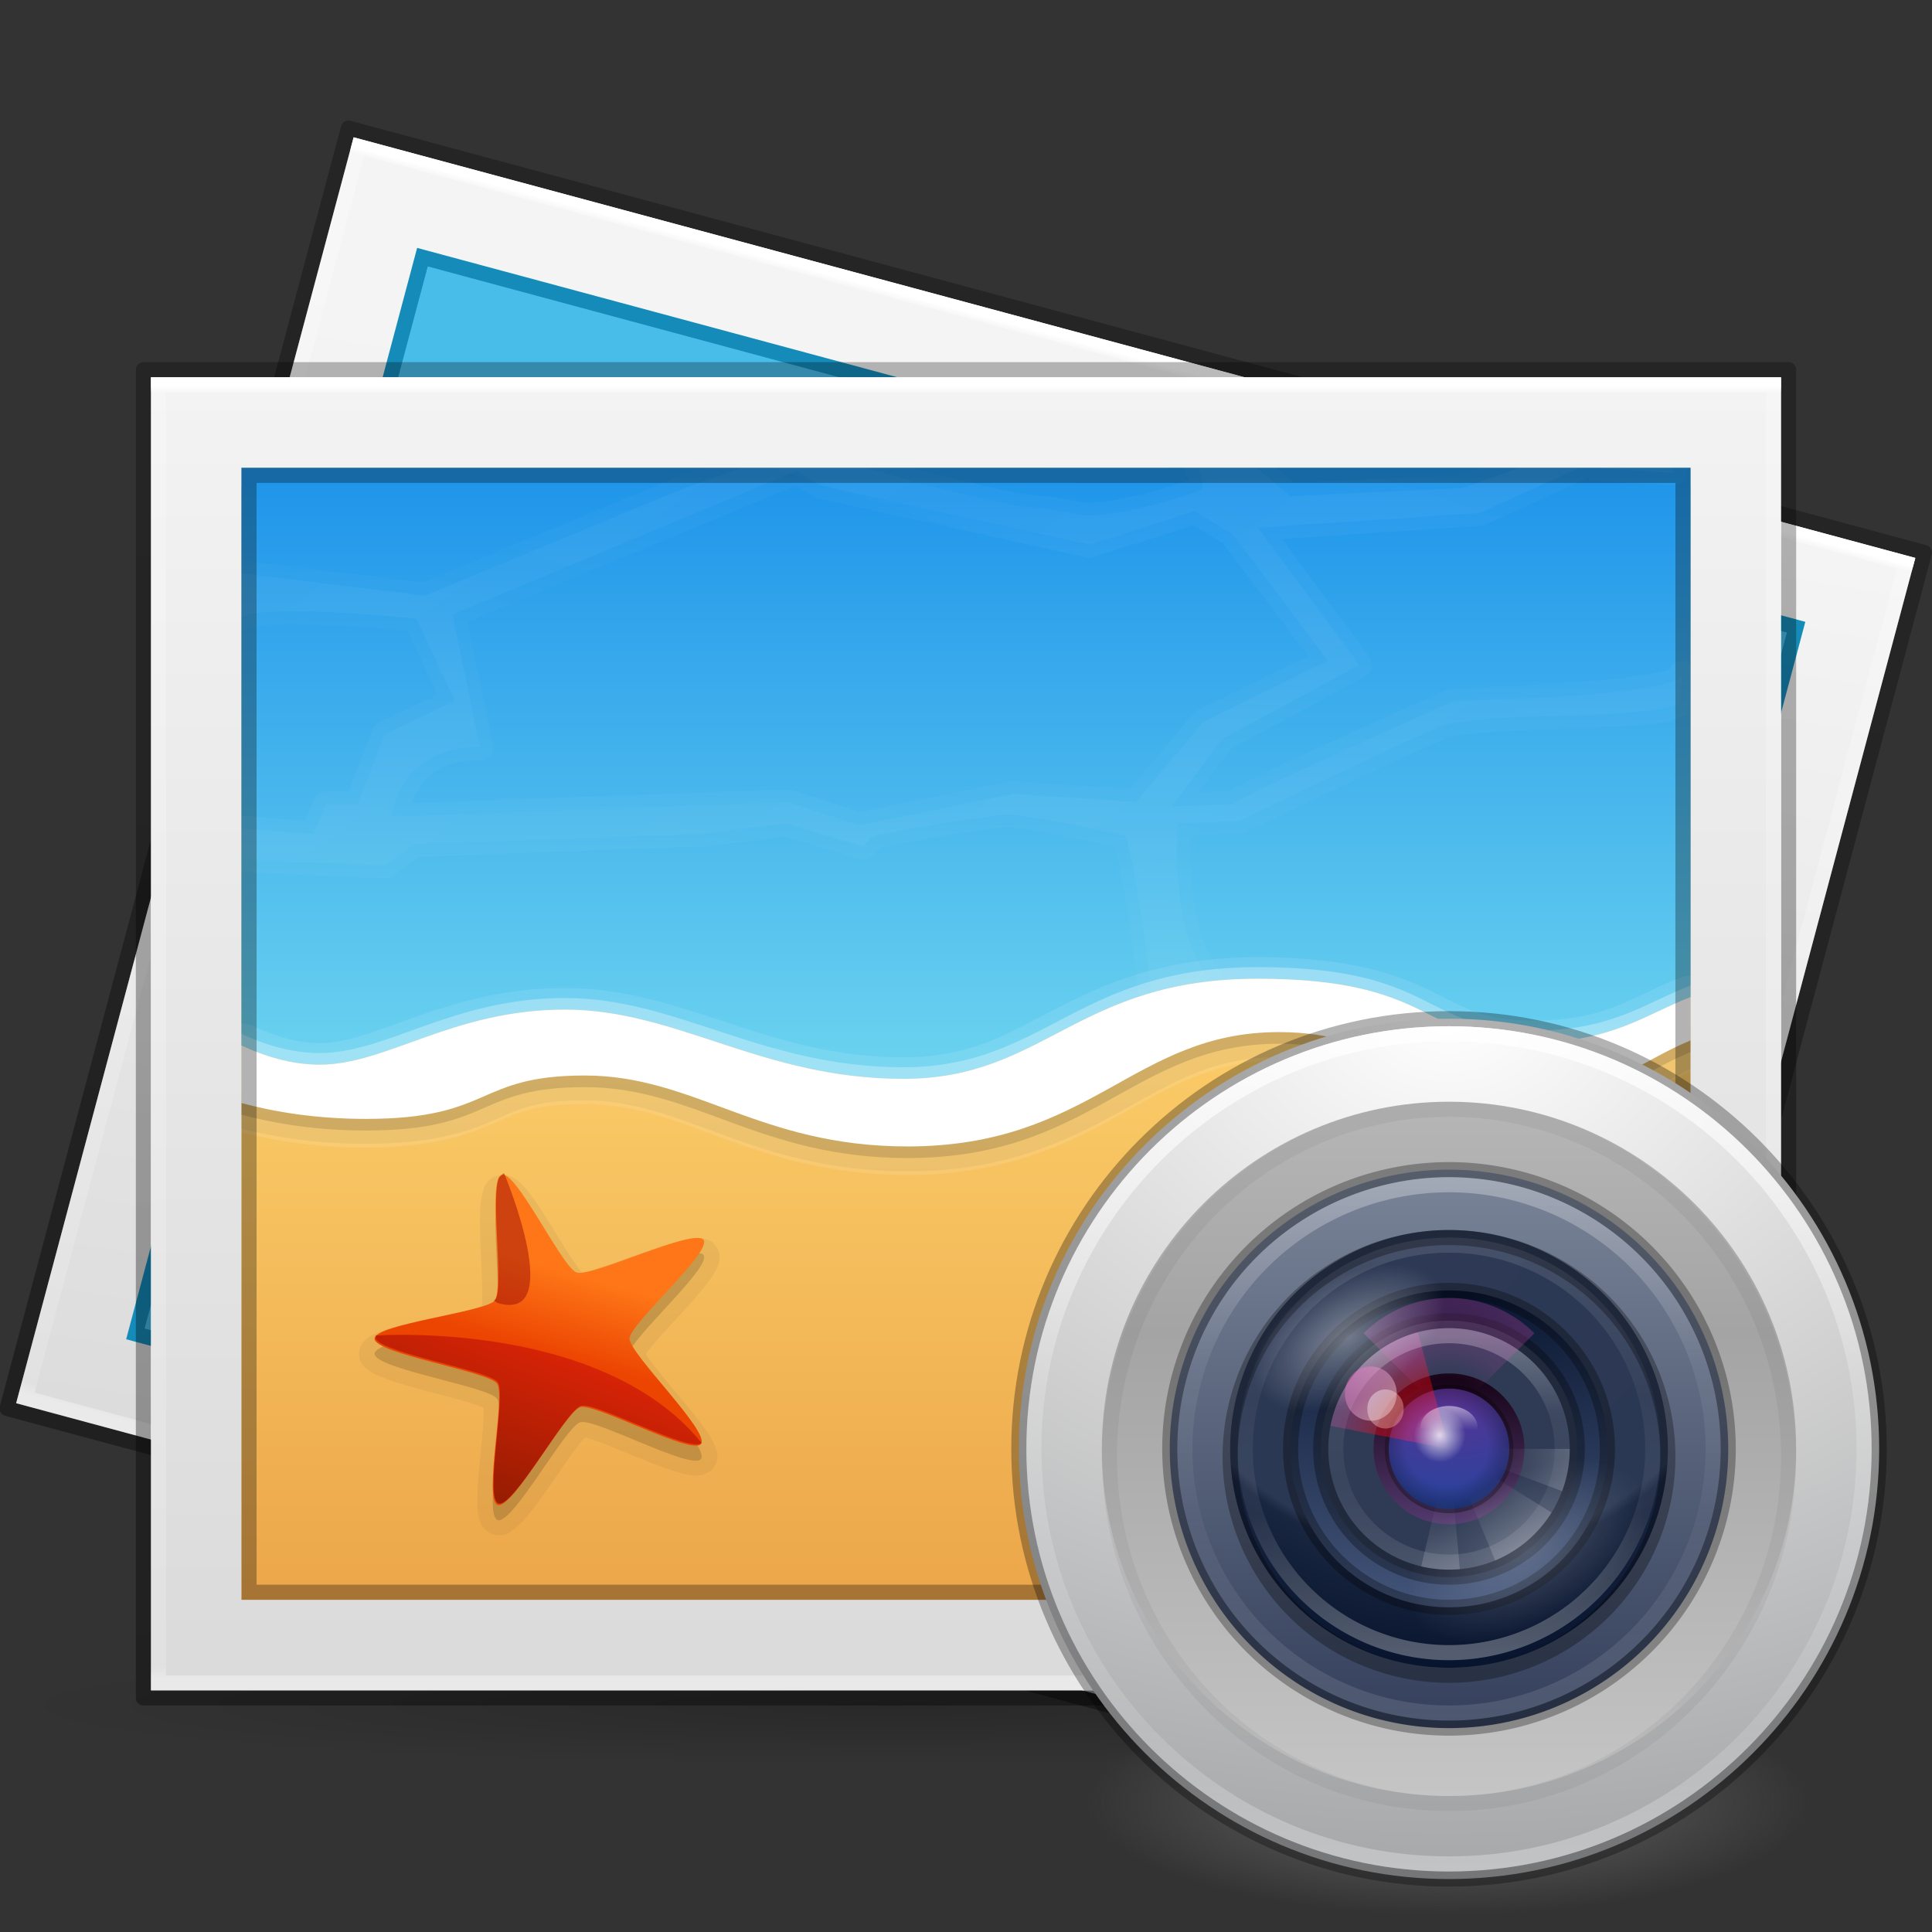 <?xml version="1.0" encoding="UTF-8" standalone="no"?>
<svg
   xmlns:dc="http://purl.org/dc/elements/1.1/"
   xmlns:cc="http://creativecommons.org/ns#"
   xmlns:rdf="http://www.w3.org/1999/02/22-rdf-syntax-ns#"
   xmlns:svg="http://www.w3.org/2000/svg"
   xmlns="http://www.w3.org/2000/svg"
   xmlns:xlink="http://www.w3.org/1999/xlink"
   id="svg3828"
   height="128"
   width="128"
   version="1.1">
  <rect width="100%" height="100%" fill="#333333" stroke="none"/>
  <defs
     id="defs3830">
    <linearGradient
       gradientTransform="matrix(0.38,0,0,0.398,77.914,13.548)"
       gradientUnits="userSpaceOnUse"
       xlink:href="#linearGradient6455-7"
       id="linearGradient4031"
       y2="37.81"
       x2="34.131"
       y1="41.608"
       x1="38.851" />
    <linearGradient
       id="linearGradient6455-7">
      <stop
         offset="0"
         style="stop-color:#fbac9b;stop-opacity:1"
         id="stop6457-5" />
      <stop
         offset="1"
         style="stop-color:#fcfafc;stop-opacity:1"
         id="stop6459-8" />
    </linearGradient>
    <linearGradient
       gradientTransform="matrix(0.544,0,0,0.569,70.972,5.736)"
       gradientUnits="userSpaceOnUse"
       xlink:href="#linearGradient6413-0"
       id="linearGradient4034"
       y2="37.81"
       x2="34.131"
       y1="41.608"
       x1="38.851" />
    <linearGradient
       id="linearGradient6413-0">
      <stop
         offset="0"
         style="stop-color:#feffff;stop-opacity:1"
         id="stop6415-1" />
      <stop
         offset="1"
         style="stop-color:#fe70ca;stop-opacity:1"
         id="stop6417-4" />
    </linearGradient>
    <radialGradient
       gradientTransform="matrix(0.544,0,0,0.569,75.534,8.497)"
       gradientUnits="userSpaceOnUse"
       xlink:href="#linearGradient6303-33-0"
       id="radialGradient4037"
       fy="39.709"
       fx="36.491"
       r="3.159"
       cy="39.709"
       cx="36.491" />
    <linearGradient
       id="linearGradient6303-33-0">
      <stop
         offset="0"
         style="stop-color:#ffffff;stop-opacity:1"
         id="stop6305-1-0" />
      <stop
         offset="1"
         style="stop-color:#ffffff;stop-opacity:0"
         id="stop6307-5-0" />
    </linearGradient>
    <radialGradient
       gradientTransform="matrix(1.907,-1.101,0.626,1.085,-5.064,21.707)"
       gradientUnits="userSpaceOnUse"
       xlink:href="#linearGradient6303-3-2"
       id="radialGradient4040"
       fy="39.709"
       fx="36.491"
       r="3.159"
       cy="39.709"
       cx="36.491" />
    <linearGradient
       id="linearGradient6303-3-2">
      <stop
         offset="0"
         style="stop-color:#ffffff;stop-opacity:1"
         id="stop6305-3-0" />
      <stop
         offset="1"
         style="stop-color:#ffffff;stop-opacity:0"
         id="stop6307-1-0" />
    </linearGradient>
    <radialGradient
       gradientTransform="matrix(2.369,-1.368,0.778,1.348,-16.223,35.162)"
       gradientUnits="userSpaceOnUse"
       xlink:href="#linearGradient6303-4"
       id="radialGradient4043"
       fy="39.709"
       fx="36.491"
       r="3.159"
       cy="39.709"
       cx="36.491" />
    <linearGradient
       id="linearGradient6303-4">
      <stop
         offset="0"
         style="stop-color:#ffffff;stop-opacity:1"
         id="stop6305-33" />
      <stop
         offset="1"
         style="stop-color:#ffffff;stop-opacity:0"
         id="stop6307-9" />
    </linearGradient>
    <radialGradient
       gradientTransform="matrix(-1.515,-1.515,1.515,-1.515,97.466,126.644)"
       gradientUnits="userSpaceOnUse"
       xlink:href="#linearGradient6088-6-1"
       id="radialGradient4046"
       fy="31.405"
       fx="32.373"
       r="3.857"
       cy="31.405"
       cx="32.373" />
    <linearGradient
       id="linearGradient6088-6-1">
      <stop
         offset="0"
         style="stop-color:#ff54d2;stop-opacity:0"
         id="stop6090-2-0" />
      <stop
         offset="0.324"
         style="stop-color:#ff54d2;stop-opacity:0"
         id="stop6257-4-6" />
      <stop
         offset="0.561"
         style="stop-color:#ff54d2;stop-opacity:0.252"
         id="stop6255-3-6" />
      <stop
         offset="1"
         style="stop-color:#ff54d2;stop-opacity:0.478"
         id="stop6092-9-6" />
    </linearGradient>
    <radialGradient
       gradientTransform="matrix(1.297,1.801,-1.739,1.252,108.617,-65.66)"
       gradientUnits="userSpaceOnUse"
       xlink:href="#linearGradient6191-8-3"
       id="radialGradient4049"
       fy="31.405"
       fx="32.373"
       r="3.857"
       cy="31.405"
       cx="32.373" />
    <linearGradient
       id="linearGradient6191-8-3">
      <stop
         offset="0"
         style="stop-color:#ffffff;stop-opacity:0"
         id="stop6193-75-7" />
      <stop
         offset="0.405"
         style="stop-color:#ffffff;stop-opacity:0"
         id="stop6197-3-4" />
      <stop
         offset="1"
         style="stop-color:#ffffff;stop-opacity:0.478"
         id="stop6195-7-2" />
    </linearGradient>
    <radialGradient
       gradientTransform="matrix(0,2.22,-2.143,-1.2524014e-8,163.304,-39.878)"
       gradientUnits="userSpaceOnUse"
       xlink:href="#linearGradient6191-7-9"
       id="radialGradient4052"
       fy="31.405"
       fx="32.373"
       r="3.857"
       cy="31.405"
       cx="32.373" />
    <linearGradient
       id="linearGradient6191-7-9">
      <stop
         offset="0"
         style="stop-color:#ffffff;stop-opacity:0"
         id="stop6193-7-3" />
      <stop
         offset="0.405"
         style="stop-color:#ffffff;stop-opacity:0"
         id="stop6197-2-2" />
      <stop
         offset="1"
         style="stop-color:#ffffff;stop-opacity:0.478"
         id="stop6195-2-1" />
    </linearGradient>
    <radialGradient
       gradientTransform="matrix(2.144,0.574,-0.555,2.07,43.999,-51.62)"
       gradientUnits="userSpaceOnUse"
       xlink:href="#linearGradient6191-9"
       id="radialGradient4055"
       fy="31.405"
       fx="32.373"
       r="3.857"
       cy="31.405"
       cx="32.373" />
    <linearGradient
       id="linearGradient6191-9">
      <stop
         offset="0"
         style="stop-color:#ffffff;stop-opacity:0"
         id="stop6193-8" />
      <stop
         offset="0.405"
         style="stop-color:#ffffff;stop-opacity:0"
         id="stop6197-8" />
      <stop
         offset="1"
         style="stop-color:#ffffff;stop-opacity:0.478"
         id="stop6195-9" />
    </linearGradient>
    <linearGradient
       gradientTransform="matrix(0.166,0,0,0.124,84.905,22.568)"
       gradientUnits="userSpaceOnUse"
       xlink:href="#linearGradient3990-3-1"
       id="linearGradient4058"
       y2="65.922"
       x2="68.313"
       y1="52.925"
       x1="68.313" />
    <linearGradient
       id="linearGradient3990-3-1">
      <stop
         offset="0"
         style="stop-color:#ffffff;stop-opacity:1"
         id="stop3992-0-0" />
      <stop
         offset="1"
         style="stop-color:#ffffff;stop-opacity:0"
         id="stop3994-2-1" />
    </linearGradient>
    <linearGradient
       gradientTransform="matrix(0.468,0,0,0.468,52.912,16.751)"
       gradientUnits="userSpaceOnUse"
       xlink:href="#linearGradient4316-4-6-6"
       id="linearGradient4061"
       y2="48.984"
       x2="92.696"
       y1="16.555"
       x1="92.696" />
    <linearGradient
       id="linearGradient4316-4-6-6">
      <stop
         offset="0"
         style="stop-color:#ffffff;stop-opacity:1"
         id="stop4318-4-4-6" />
      <stop
         offset="0.338"
         style="stop-color:#ffffff;stop-opacity:0.235"
         id="stop4320-2-2-6" />
      <stop
         offset="0.62"
         style="stop-color:#ffffff;stop-opacity:0.157"
         id="stop4322-4-5-5" />
      <stop
         offset="1"
         style="stop-color:#ffffff;stop-opacity:0.392"
         id="stop4324-4-1-5" />
    </linearGradient>
    <radialGradient
       gradientTransform="matrix(-2.143,0,0,-2.143,165.38,99.299)"
       gradientUnits="userSpaceOnUse"
       xlink:href="#linearGradient6088-74"
       id="radialGradient4064"
       fy="31.405"
       fx="32.373"
       r="3.857"
       cy="31.405"
       cx="32.373" />
    <linearGradient
       id="linearGradient6088-74">
      <stop
         offset="0"
         style="stop-color:#ff54d2;stop-opacity:0"
         id="stop6090-5" />
      <stop
         offset="0.324"
         style="stop-color:#f62b68;stop-opacity:1"
         id="stop6257-5" />
      <stop
         offset="0.561"
         style="stop-color:#ff0105;stop-opacity:1"
         id="stop6255-6" />
      <stop
         offset="1"
         style="stop-color:#ff54d2;stop-opacity:0.478"
         id="stop6092-0" />
    </linearGradient>
    <linearGradient
       gradientTransform="matrix(0.842,0,0,-0.842,18.441,59.425)"
       gradientUnits="userSpaceOnUse"
       xlink:href="#linearGradient4316-4-0"
       id="linearGradient4069"
       y2="48.984"
       x2="92.696"
       y1="16.555"
       x1="92.696" />
    <linearGradient
       id="linearGradient4316-4-0">
      <stop
         offset="0"
         style="stop-color:#ffffff;stop-opacity:1"
         id="stop4318-4-5" />
      <stop
         offset="0.338"
         style="stop-color:#ffffff;stop-opacity:0.235"
         id="stop4320-2-9" />
      <stop
         offset="0.62"
         style="stop-color:#ffffff;stop-opacity:0.157"
         id="stop4322-4-1" />
      <stop
         offset="1"
         style="stop-color:#ffffff;stop-opacity:0.392"
         id="stop4324-4-8" />
    </linearGradient>
    <radialGradient
       gradientTransform="matrix(0.575,-8.5809842e-8,8.0624837e-8,0.541,40.759,-19.796)"
       gradientUnits="userSpaceOnUse"
       xlink:href="#linearGradient4278-3"
       id="radialGradient4072"
       fy="95.388"
       fx="95.838"
       r="9.498"
       cy="95.388"
       cx="95.838" />
    <linearGradient
       id="linearGradient4278-3">
      <stop
         offset="0"
         style="stop-color:#000000;stop-opacity:0"
         id="stop4280-6" />
      <stop
         offset="0.5"
         style="stop-color:#000000;stop-opacity:0"
         id="stop4286-1" />
      <stop
         offset="1"
         style="stop-color:#000000;stop-opacity:1"
         id="stop4282-24" />
    </linearGradient>
    <radialGradient
       gradientTransform="matrix(0,0.528,-0.697,0,98.779,14.544)"
       gradientUnits="userSpaceOnUse"
       xlink:href="#linearGradient2867-449-88-871-390-598-476-591-434-148-57-177-691-4"
       id="radialGradient4075"
       r="20.397"
       cy="3.99"
       cx="23.896" />
    <linearGradient
       id="linearGradient2867-449-88-871-390-598-476-591-434-148-57-177-691-4">
      <stop
         offset="0"
         style="stop-color:#612f91;stop-opacity:1"
         id="stop7191-4" />
      <stop
         offset="1"
         style="stop-color:#1a4aa2;stop-opacity:1"
         id="stop7197-2" />
    </linearGradient>
    <linearGradient
       gradientTransform="matrix(0.221,0,0,0.221,90.693,26.685)"
       gradientUnits="userSpaceOnUse"
       xlink:href="#linearGradient3087-408-5"
       id="linearGradient4077-1"
       y2="45.369"
       x2="7.078"
       y1="3.082"
       x1="7.078" />
    <linearGradient
       gradientTransform="matrix(0.221,0,0,0.221,6.693,6.693)"
       gradientUnits="userSpaceOnUse"
       id="linearGradient3087-408-5"
       y2="45.369"
       x2="7.078"
       y1="3.082"
       x1="7.078">
      <stop
         offset="0"
         style="stop-color:#170418;stop-opacity:1"
         id="stop7201-5" />
      <stop
         offset="1"
         style="stop-color:#50386b;stop-opacity:1"
         id="stop7203-2" />
    </linearGradient>
    <radialGradient
       gradientTransform="matrix(0,2.012,-4.634,0,194.415,-43.138)"
       gradientUnits="userSpaceOnUse"
       xlink:href="#linearGradient6042-1"
       id="radialGradient4082"
       fy="21.239"
       fx="32"
       r="10.498"
       cy="21.239"
       cx="32" />
    <linearGradient
       id="linearGradient6042-1">
      <stop
         offset="0"
         style="stop-color:#07132d;stop-opacity:1"
         id="stop6044-9" />
      <stop
         offset="1"
         style="stop-color:#425479;stop-opacity:1"
         id="stop6046-9" />
    </linearGradient>
    <radialGradient
       gradientTransform="matrix(0,1.836,-1.836,0,126.2,-149.867)"
       gradientUnits="userSpaceOnUse"
       xlink:href="#linearGradient4507-6"
       id="radialGradient4085"
       fy="16.448"
       fx="91.35"
       r="15.639"
       cy="16.448"
       cx="91.35" />
    <linearGradient
       id="linearGradient4507-6">
      <stop
         offset="0"
         style="stop-color:#2d3955;stop-opacity:1"
         id="stop4509-3" />
      <stop
         offset="0.725"
         style="stop-color:#2b3853;stop-opacity:1"
         id="stop5959-4" />
      <stop
         offset="0.75"
         style="stop-color:#192640;stop-opacity:1"
         id="stop5961-1" />
      <stop
         offset="1"
         style="stop-color:#08142e;stop-opacity:1"
         id="stop4511-1" />
    </linearGradient>
    <linearGradient
       gradientTransform="matrix(1.092,0,0,1.092,-4.539,-3.57)"
       gradientUnits="userSpaceOnUse"
       xlink:href="#linearGradient4316-5"
       id="linearGradient4088"
       y2="48.984"
       x2="92.696"
       y1="16.555"
       x1="92.696" />
    <linearGradient
       id="linearGradient4316-5">
      <stop
         offset="0"
         style="stop-color:#ffffff;stop-opacity:1"
         id="stop4318-1" />
      <stop
         offset="0.338"
         style="stop-color:#ffffff;stop-opacity:0.235"
         id="stop4320-9" />
      <stop
         offset="0.62"
         style="stop-color:#ffffff;stop-opacity:0.157"
         id="stop4322-42" />
      <stop
         offset="1"
         style="stop-color:#ffffff;stop-opacity:0.392"
         id="stop4324-9" />
    </linearGradient>
    <linearGradient
       gradientTransform="matrix(1.154,0,0,1.154,-10.284,-5.602)"
       gradientUnits="userSpaceOnUse"
       xlink:href="#linearGradient4220-7"
       id="linearGradient4092"
       y2="48.631"
       x2="91.566"
       y1="16.543"
       x1="91.566" />
    <linearGradient
       id="linearGradient4220-7">
      <stop
         offset="0"
         style="stop-color:#7a8498;stop-opacity:1"
         id="stop4222-7" />
      <stop
         offset="1"
         style="stop-color:#34405c;stop-opacity:1"
         id="stop4224-0" />
    </linearGradient>
    <linearGradient
       gradientTransform="matrix(0.958,0,0,0.958,46.824,1.325)"
       gradientUnits="userSpaceOnUse"
       xlink:href="#linearGradient4164"
       id="linearGradient4096"
       y2="56.115"
       x2="51.2"
       y1="8.114"
       x1="51.2" />
    <linearGradient
       id="linearGradient4164">
      <stop
         offset="0"
         style="stop-color:#b6b6b6;stop-opacity:1"
         id="stop4166" />
      <stop
         offset="0.331"
         style="stop-color:#a4a4a4;stop-opacity:1"
         id="stop4216" />
      <stop
         offset="1"
         style="stop-color:#c5c5c5;stop-opacity:1"
         id="stop4168" />
    </linearGradient>
    <linearGradient
       gradientTransform="matrix(2.245,0,0,2.245,-66.052,-30.577)"
       gradientUnits="userSpaceOnUse"
       xlink:href="#linearGradient4806"
       id="linearGradient4099"
       y2="40.496"
       x2="71.204"
       y1="15.369"
       x1="71.204" />
    <linearGradient
       id="linearGradient4806">
      <stop
         offset="0"
         style="stop-color:#ffffff;stop-opacity:1"
         id="stop4808" />
      <stop
         offset="0.424"
         style="stop-color:#ffffff;stop-opacity:0.235"
         id="stop4810" />
      <stop
         offset="0.821"
         style="stop-color:#ffffff;stop-opacity:0.157"
         id="stop4812" />
      <stop
         offset="1"
         style="stop-color:#ffffff;stop-opacity:0.392"
         id="stop4814" />
    </linearGradient>
    <radialGradient
       gradientTransform="matrix(0,4.016,-5.301,0,117.15,-93.061)"
       gradientUnits="userSpaceOnUse"
       xlink:href="#radialGradient3093-0-3-6"
       id="radialGradient4103"
       fy="3.99"
       fx="23.896"
       r="20.397"
       cy="3.99"
       cx="23.896" />
    <radialGradient
       gradientTransform="matrix(0,1.232,-1.626,0,18.487,-28.722)"
       gradientUnits="userSpaceOnUse"
       id="radialGradient3093-0-3-6"
       r="20.397"
       cy="3.99"
       cx="23.896">
      <stop
         offset="0"
         style="stop-color:#ffffff;stop-opacity:1"
         id="stop3244-9-33-7-0" />
      <stop
         offset="0.262"
         style="stop-color:#dddddd;stop-opacity:1"
         id="stop3246-3-5-0-8" />
      <stop
         offset="0.661"
         style="stop-color:#abacae;stop-opacity:1"
         id="stop3248-1-7-8-8" />
      <stop
         offset="1"
         style="stop-color:#89898b;stop-opacity:1"
         id="stop3250-9-3-0-5" />
    </radialGradient>
    <radialGradient
       gradientTransform="matrix(0.382,0,0,0.119,58.087,33.246)"
       gradientUnits="userSpaceOnUse"
       xlink:href="#linearGradient3820-7-2"
       id="radialGradient4106"
       fy="186.171"
       fx="99.157"
       r="62.769"
       cy="186.171"
       cx="99.157" />
    <linearGradient
       id="linearGradient3820-7-2">
      <stop
         offset="0"
         style="stop-color:#3d3d3d;stop-opacity:1"
         id="stop3822-2-6" />
      <stop
         offset="0.5"
         style="stop-color:#686868;stop-opacity:0.498"
         id="stop3864-8-7" />
      <stop
         offset="1"
         style="stop-color:#686868;stop-opacity:0"
         id="stop3824-1-2" />
    </linearGradient>
    <linearGradient
       spreadMethod="reflect"
       gradientTransform="translate(-2,-137.008)"
       gradientUnits="userSpaceOnUse"
       xlink:href="#linearGradient6272-5"
       id="linearGradient6393"
       y2="121.532"
       x2="67.635"
       y1="138.732"
       x1="61.998" />
    <linearGradient
       id="linearGradient6272-5">
      <stop
         offset="0"
         style="stop-color:#ffffff;stop-opacity:1"
         id="stop6274-4" />
      <stop
         offset="1"
         style="stop-color:#ffffff;stop-opacity:0.543"
         id="stop6276-8" />
    </linearGradient>
    <linearGradient
       spreadMethod="reflect"
       gradientTransform="translate(-2,-137.008)"
       gradientUnits="userSpaceOnUse"
       xlink:href="#linearGradient6272"
       id="linearGradient6278"
       y2="118.532"
       x2="50.635"
       y1="133.732"
       x1="61.998" />
    <linearGradient
       id="linearGradient6272">
      <stop
         offset="0"
         style="stop-color:#ffffff;stop-opacity:1"
         id="stop6274" />
      <stop
         offset="1"
         style="stop-color:#ffffff;stop-opacity:0.543"
         id="stop6276" />
    </linearGradient>
    <linearGradient
       gradientTransform="matrix(0.405,0,0,0.41,107.856,-11.213)"
       gradientUnits="userSpaceOnUse"
       xlink:href="#linearGradient4574-1-9"
       id="linearGradient5194-7"
       y2="88.801"
       x2="-175.253"
       y1="113.979"
       x1="-184.924" />
    <linearGradient
       id="linearGradient4574-1-9">
      <stop
         offset="0"
         style="stop-color:#7a0f01;stop-opacity:1"
         id="stop4576-8-3" />
      <stop
         offset="1"
         style="stop-color:#d31807;stop-opacity:1"
         id="stop4578-4-4" />
    </linearGradient>
    <linearGradient
       gradientUnits="userSpaceOnUse"
       xlink:href="#linearGradient4470-8-1"
       id="linearGradient5192-6"
       y2="75.191"
       x2="-208.497"
       y1="88.75"
       x1="-211.289" />
    <linearGradient
       id="linearGradient4470-8-1">
      <stop
         offset="0"
         style="stop-color:#ec4502;stop-opacity:1"
         id="stop4472-33-4" />
      <stop
         offset="1"
         style="stop-color:#fe7617;stop-opacity:1"
         id="stop4474-2-1" />
    </linearGradient>
    <linearGradient
       gradientTransform="matrix(0.632,0,0,0.64,146.174,-18.968)"
       gradientUnits="userSpaceOnUse"
       xlink:href="#linearGradient3871-6-7"
       id="linearGradient5346"
       y2="38.561"
       x2="-107.456"
       y1="-37.385"
       x1="-107.456" />
    <linearGradient
       id="linearGradient3871-6-7">
      <stop
         offset="0"
         style="stop-color:#0b85e9;stop-opacity:1"
         id="stop3873-3-2" />
      <stop
         offset="1"
         style="stop-color:#69d1ef;stop-opacity:1"
         id="stop3875-4-0" />
    </linearGradient>
    <linearGradient
       gradientTransform="matrix(0.632,0,0,0.64,146.174,-18.968)"
       gradientUnits="userSpaceOnUse"
       xlink:href="#linearGradient3825-5-8-1"
       id="linearGradient5351"
       y2="39.992"
       x2="-96.557"
       y1="110.925"
       x1="-96.557" />
    <linearGradient
       id="linearGradient3825-5-8-1">
      <stop
         offset="0"
         style="stop-color:#e89c42;stop-opacity:1"
         id="stop3827-2-3-5" />
      <stop
         offset="1"
         style="stop-color:#faca67;stop-opacity:1"
         id="stop3829-5-0-5" />
    </linearGradient>
    <linearGradient
       gradientTransform="matrix(2.892,0,0,2.324,-5.405,-51.284)"
       gradientUnits="userSpaceOnUse"
       xlink:href="#linearGradient3977-7-8"
       id="linearGradient5157"
       y2="42.376"
       x2="41.195"
       y1="5.54"
       x1="41.195" />
    <linearGradient
       id="linearGradient3977-7-8">
      <stop
         offset="0"
         style="stop-color:#ffffff;stop-opacity:1"
         id="stop3979-6-0" />
      <stop
         offset="0.005"
         style="stop-color:#ffffff;stop-opacity:0.235"
         id="stop3981-3-70" />
      <stop
         offset="0.991"
         style="stop-color:#ffffff;stop-opacity:0.157"
         id="stop3983-8-2" />
      <stop
         offset="1"
         style="stop-color:#ffffff;stop-opacity:0.392"
         id="stop3985-2-7" />
    </linearGradient>
    <linearGradient
       gradientTransform="matrix(3.086,0,0,1.89,-10.057,-43.777)"
       gradientUnits="userSpaceOnUse"
       xlink:href="#linearGradient3600-9-4"
       id="linearGradient5165"
       y2="47.013"
       x2="25.132"
       y1="0.985"
       x1="25.132" />
    <linearGradient
       id="linearGradient3600-9-4">
      <stop
         offset="0"
         style="stop-color:#f4f4f4;stop-opacity:1"
         id="stop3602-0-5" />
      <stop
         offset="1"
         style="stop-color:#dbdbdb;stop-opacity:1"
         id="stop3604-9-98" />
    </linearGradient>
    <linearGradient
       gradientTransform="matrix(2.65,0.001,5.4314426e-4,1.912,322.11,-51.926)"
       gradientUnits="userSpaceOnUse"
       xlink:href="#linearGradient4623-7-1"
       id="linearGradient5168"
       y2="52.888"
       x2="-76.844"
       y1="6.681"
       x1="-76.835" />
    <linearGradient
       id="linearGradient4623-7-1">
      <stop
         offset="0"
         style="stop-color:#000000;stop-opacity:0.271"
         id="stop4625-3-5" />
      <stop
         offset="1"
         style="stop-color:#000000;stop-opacity:0.368"
         id="stop4627-1-0" />
    </linearGradient>
    <radialGradient
       gradientTransform="matrix(2.466,0,0,0.167,10.837,42.234)"
       gradientUnits="userSpaceOnUse"
       xlink:href="#linearGradient5071-7-3-5"
       id="radialGradient3846"
       fy="40.43"
       fx="19.534"
       r="23.93"
       cy="40.43"
       cx="19.534" />
    <linearGradient
       id="linearGradient5071-7-3-5">
      <stop
         offset="0"
         style="stop-color:#000000;stop-opacity:1"
         id="stop5073-2-9-7" />
      <stop
         offset="1"
         style="stop-color:#000000;stop-opacity:0"
         id="stop5075-2-1-0" />
    </linearGradient>
    <linearGradient
       gradientTransform="matrix(2.65,0.001,5.4314426e-4,1.912,322.11,13.082)"
       gradientUnits="userSpaceOnUse"
       xlink:href="#linearGradient4623-7-0-6"
       id="linearGradient4712-5-6-5"
       y2="52.888"
       x2="-76.844"
       y1="6.681"
       x1="-76.835" />
    <linearGradient
       id="linearGradient4623-7-0-6">
      <stop
         offset="0"
         style="stop-color:#000000;stop-opacity:0.271"
         id="stop4625-3-0-9" />
      <stop
         offset="1"
         style="stop-color:#000000;stop-opacity:0.368"
         id="stop4627-1-1-4" />
    </linearGradient>
    <linearGradient
       gradientTransform="matrix(3.086,0,0,1.89,-10.057,21.231)"
       gradientUnits="userSpaceOnUse"
       xlink:href="#linearGradient3600-9-5-0"
       id="linearGradient4884-0-0"
       y2="47.013"
       x2="25.132"
       y1="6.868"
       x1="18.542" />
    <linearGradient
       id="linearGradient3600-9-5-0">
      <stop
         offset="0"
         style="stop-color:#f4f4f4;stop-opacity:1"
         id="stop3602-0-4-8" />
      <stop
         offset="1"
         style="stop-color:#dbdbdb;stop-opacity:1"
         id="stop3604-9-9-2" />
    </linearGradient>
    <linearGradient
       id="linearGradient3977-7-0-9">
      <stop
         offset="0"
         style="stop-color:#ffffff;stop-opacity:1"
         id="stop3979-6-4-1" />
      <stop
         offset="0.005"
         style="stop-color:#ffffff;stop-opacity:0.235"
         id="stop3981-3-7-3" />
      <stop
         offset="0.991"
         style="stop-color:#ffffff;stop-opacity:0.157"
         id="stop3983-8-8-6" />
      <stop
         offset="1"
         style="stop-color:#ffffff;stop-opacity:0.392"
         id="stop3985-2-0-9" />
    </linearGradient>
    <linearGradient
       gradientTransform="matrix(2.892,0,0,2.324,-5.405,13.725)"
       gradientUnits="userSpaceOnUse"
       xlink:href="#linearGradient3977-7-0-9"
       id="linearGradient3826"
       y2="42.376"
       x2="41.195"
       y1="5.54"
       x1="41.195" />
  </defs>
  <g
     id="layer1"
     transform="translate(0,64)">
    <g
       id="g4386-3"
       transform="matrix(0.958,0.258,-0.257,0.964,20.533,-82.549)">
      <path
         style="color:#000000;fill:none;stroke:url(#linearGradient4712-5-6-5);stroke-width:1.005;stroke-linecap:butt;stroke-linejoin:round;stroke-miterlimit:4;stroke-opacity:1;stroke-dasharray:none;stroke-dashoffset:0;marker:none;visibility:visible;display:inline;overflow:visible;enable-background:accumulate"
         id="rect6741-1-2-0-8"
         d="m 118.5,113.5 -109,0 0,-88 109,0 z" />
      <path
         style="fill:url(#linearGradient4884-0-0);fill-opacity:1;stroke:none;display:inline"
         id="path4160-9-9"
         d="m 10,26 c 24.748,0 108,0.005 108,0.005 l 1.2e-4,86.995 c 0,0 -72,0 -108,0 0,-29 0,-58 0,-87 z" />
      <path
         style="color:#000000;fill:#49bdea;fill-opacity:1;fill-rule:nonzero;stroke:#158bb9;stroke-width:1.005;stroke-linecap:butt;stroke-linejoin:miter;stroke-miterlimit:4;stroke-opacity:1;stroke-dasharray:none;stroke-dashoffset:0;marker:none;visibility:visible;display:inline;overflow:visible;enable-background:accumulate"
         id="path4160-62-3"
         d="m 16.5,32.5 c 21.769,0 95,0.005 95,0.005 L 111.5,106.5 c 0,0 -63.333,0 -95,0 0,-24.667 0,-49.333 0,-74 z" />
      <path
         style="fill:none;stroke:url(#linearGradient3826);stroke-width:1.005;stroke-linecap:round;stroke-linejoin:miter;stroke-miterlimit:4;stroke-opacity:1;stroke-dasharray:none;stroke-dashoffset:0"
         id="rect6741-1-2-03"
         d="m 117.5,112.508 -107,0 0,-86 107,0 z" />
    </g>
    <path
       style="opacity:0.2;color:#000000;fill:url(#radialGradient3846);fill-opacity:1;fill-rule:nonzero;stroke:none;stroke-width:1;marker:none;visibility:visible;display:inline;overflow:visible;enable-background:accumulate"
       id="path5050-4"
       d="m 118,48.992 a 59,4 0 0 1 -118,0 59,4 0 1 1 118,0 z" />
    <path
       style="color:#000000;fill:none;stroke:url(#linearGradient5168);stroke-width:1;stroke-linecap:butt;stroke-linejoin:round;stroke-miterlimit:4;stroke-opacity:1;stroke-dasharray:none;stroke-dashoffset:0;marker:none;visibility:visible;display:inline;overflow:visible;enable-background:accumulate"
       id="rect6741-1-2-0-1"
       d="m 118.5,48.492 -109,0 0,-88 109,0 z" />
    <path
       style="fill:url(#linearGradient5165);fill-opacity:1;stroke:none;display:inline"
       id="path4160-9-6"
       d="m 10,-39.008 c 24.748,0 108,0.005 108,0.005 l 1.2e-4,86.995 c 0,0 -72,0 -108,0 0,-29 0,-58 0,-87 z" />
    <path
       style="fill:none;stroke:url(#linearGradient5157);stroke-width:1;stroke-linecap:round;stroke-linejoin:miter;stroke-miterlimit:4;stroke-opacity:1;stroke-dasharray:none;stroke-dashoffset:0"
       id="rect6741-1-2-83"
       d="m 117.5,47.5 -107,0 0,-86 107,0 z" />
    <path
       style="color:#000000;fill:url(#linearGradient5351);fill-opacity:1;fill-rule:nonzero;stroke:none;stroke-width:10;marker:none;visibility:visible;display:inline;overflow:visible;enable-background:accumulate"
       id="rect3055-2-9-2"
       d="m 16,-33.008 0,75 96,0 0,-75 z" />
    <path
       style="opacity:0.05;color:#000000;fill:#000000;fill-opacity:1;fill-rule:nonzero;stroke:none;stroke-width:10;marker:none;visibility:visible;display:inline;overflow:visible;enable-background:accumulate"
       id="path4084-9-2"
       d="m 16,-32.741 0,43.526 c 2.218,0.559 4.979,0.995 8.236,0.995 4.431,0 6.755,-0.813 8.455,-1.548 1.7,-0.734 2.663,-1.327 6.055,-1.327 3.237,0 5.864,1.078 9.109,2.267 3.245,1.188 7.064,2.432 12.273,2.432 6.47,0 10.66,-2.063 14.127,-3.98 3.467,-1.917 6.141,-3.593 10.473,-3.593 3.421,0 4.955,0.833 7.091,1.88 2.136,1.046 4.825,2.267 9.273,2.267 5.595,0 8.15,-2.067 10.909,-3.372 l 0,-39.545 z" />
    <path
       style="opacity:0.15;color:#000000;fill:#000000;fill-opacity:1;fill-rule:nonzero;stroke:none;stroke-width:10;marker:none;visibility:visible;display:inline;overflow:visible;enable-background:accumulate"
       id="rect3055-2-6-9-0-5"
       d="m 16,-31.741 0,41.591 c 2.144,0.578 4.925,1.05 8.236,1.05 8.443,0 7.239,-2.875 14.509,-2.875 7.271,0 11.553,4.699 21.382,4.699 12.174,0 14.968,-7.574 24.6,-7.574 7.521,0 8.086,4.146 16.364,4.146 5.592,0 7.449,-2.178 10.909,-3.593 l 0,-37.445 z" />
    <path
       style="fill:url(#linearGradient5346);fill-opacity:1;stroke:none"
       id="path3867-3-5-1"
       d="m 16,-33.008 0,38.274 c 1.425,0.666 3.231,1.272 5.182,1.272 4.456,0 8.814,-3.649 16.255,-3.649 7.441,0 13.037,4.588 22.418,4.588 9.381,0 11.493,-6.634 23.455,-6.634 11.962,0 10.837,4.201 18.327,4.201 5.159,0 7.363,-1.826 10.364,-2.985 l 0,-35.068 z" />
    <path
       style="opacity:0.1;color:#000000;fill:#ffffff;fill-opacity:1;fill-rule:nonzero;stroke:none;stroke-width:10;marker:none;visibility:visible;display:inline;overflow:visible;enable-background:accumulate"
       id="path4213-1-3"
       d="m 83.309,-0.584 c -6.284,0 -10.237,1.803 -13.473,3.483 -3.236,1.679 -5.677,3.151 -9.982,3.151 -4.423,0 -7.92,-1.071 -11.4,-2.211 -3.48,-1.14 -6.961,-2.377 -11.018,-2.377 -3.988,0 -7.195,0.951 -9.818,1.88 -2.624,0.929 -4.656,1.769 -6.436,1.769 -1.612,0 -3.184,-0.559 -4.473,-1.161 a 1.661,1.684 0 0 0 -0.709,-0.166 l 0,7.242 c 2.209,0.56 4.979,0.995 8.236,0.995 4.408,0 6.65,-0.815 8.345,-1.548 1.695,-0.733 2.744,-1.327 6.164,-1.327 3.282,0 5.922,1.08 9.164,2.267 3.241,1.187 7.043,2.432 12.218,2.432 6.427,0 10.611,-2.066 14.073,-3.98 3.462,-1.914 6.141,-3.593 10.527,-3.593 3.459,0 5.066,0.89 7.2,1.935 2.133,1.045 4.751,2.211 9.164,2.211 5.619,0 8.082,-2.113 10.909,-3.428 l 0,-6.357 a 1.661,1.684 0 0 0 -0.6,0.111 c -3.291,1.271 -4.991,2.875 -9.764,2.875 -3.439,0 -4.512,-0.835 -6.764,-1.935 -2.252,-1.1 -5.391,-2.267 -11.564,-2.267 z" />
    <path
       style="opacity:0.3;color:#000000;fill:#ffffff;fill-opacity:1;fill-rule:nonzero;stroke:none;stroke-width:10;marker:none;visibility:visible;display:inline;overflow:visible;enable-background:accumulate"
       id="rect3055-2-6-94-0-3"
       d="m 83.309,0.075 c -11.962,0 -14.073,6.634 -23.455,6.634 -9.381,0 -14.978,-4.588 -22.418,-4.588 -7.441,0 -11.798,3.649 -16.255,3.649 -1.951,0 -3.756,-0.605 -5.182,-1.272 l 0,3.814 c 2.144,0.578 4.925,1.05 8.236,1.05 8.443,0 7.239,-2.875 14.509,-2.875 7.271,0 11.553,4.699 21.382,4.699 12.174,0 14.968,-7.574 24.6,-7.574 7.521,0 8.086,4.146 16.364,4.146 5.592,0 7.449,-2.178 10.909,-3.593 l 0,-2.875 c -3.001,1.159 -5.204,2.985 -10.364,2.985 -7.49,0 -6.365,-4.201 -18.327,-4.201 z" />
    <path
       style="color:#000000;fill:#ffffff;fill-opacity:1;fill-rule:nonzero;stroke:none;stroke-width:10;marker:none;visibility:visible;display:inline;overflow:visible;enable-background:accumulate"
       id="rect3055-2-6-8-2"
       d="m 83.309,0.843 c -11.962,0 -14.073,6.634 -23.455,6.634 -9.381,0 -14.978,-4.588 -22.418,-4.588 -7.441,0 -11.798,3.649 -16.255,3.649 -1.951,0 -3.756,-0.605 -5.182,-1.272 l 0,3.814 c 2.144,0.578 4.925,1.05 8.236,1.05 8.443,0 7.239,-2.875 14.509,-2.875 7.271,0 11.553,4.699 21.382,4.699 12.174,0 14.968,-7.574 24.6,-7.574 7.521,0 8.086,4.146 16.364,4.146 5.592,0 7.449,-2.178 10.909,-3.593 l 0,-2.875 c -3.001,1.159 -5.204,2.985 -10.364,2.985 -7.49,0 -6.365,-4.201 -18.327,-4.201 z" />
    <path
       style="opacity:0.05;color:#000000;fill:#000000;fill-opacity:1;stroke:none;stroke-width:10;marker:none;visibility:visible;display:inline;overflow:visible;enable-background:accumulate"
       id="path6173"
       transform="matrix(0.41,0.032,-0.034,0.393,125.954,-1.48)"
       d="m -220.969,57 c -0.394,5.84e-4 -0.833,0.062 -1.25,0.25 -1.64,0.737 -1.838,2.068 -2,2.969 -0.162,0.901 -0.186,1.791 -0.156,2.812 0.06,2.044 0.348,4.51 0.656,6.969 0.309,2.458 0.645,4.909 0.812,6.812 0.084,0.952 0.137,1.776 0.125,2.312 -0.001,0.049 -0.026,0.049 -0.031,0.094 -0.019,0.01 -0.011,0.021 -0.031,0.031 -0.459,0.225 -1.189,0.533 -2.062,0.844 -1.748,0.621 -4.075,1.312 -6.375,2.031 -2.3,0.719 -4.584,1.446 -6.406,2.219 -0.911,0.387 -1.701,0.785 -2.438,1.312 -0.368,0.264 -0.74,0.544 -1.094,1.031 -0.354,0.487 -0.693,1.308 -0.594,2.219 0.195,1.79 1.38,2.381 2.188,2.812 0.808,0.431 1.674,0.714 2.656,1 1.965,0.571 4.376,1.069 6.812,1.531 2.437,0.463 4.886,0.887 6.75,1.312 0.932,0.213 1.712,0.448 2.219,0.625 0.063,0.022 0.071,0.037 0.125,0.062 0.002,0.014 -0.002,0.017 0,0.031 0.072,0.506 0.131,1.291 0.156,2.219 0.051,1.856 -0.005,4.275 -0.031,6.688 -0.026,2.412 -0.017,4.808 0.156,6.781 0.086,0.987 0.194,1.855 0.469,2.719 0.137,0.432 0.302,0.888 0.656,1.375 0.354,0.487 1.009,1.063 1.906,1.25 1.76,0.368 2.683,-0.585 3.344,-1.219 0.66,-0.634 1.205,-1.343 1.781,-2.188 1.152,-1.69 2.368,-3.828 3.562,-6 1.195,-2.172 2.361,-4.392 3.344,-6.031 0.491,-0.82 0.956,-1.479 1.281,-1.906 0.037,-0.049 0.056,-0.053 0.094,-0.094 0.006,-0.007 0.025,0.006 0.031,0 0.503,0.087 1.267,0.27 2.156,0.531 1.779,0.522 4.061,1.328 6.344,2.094 2.283,0.766 4.572,1.495 6.5,1.938 0.964,0.221 1.813,0.402 2.719,0.406 0.453,0.002 0.928,-0.032 1.5,-0.219 0.572,-0.187 1.327,-0.612 1.781,-1.406 0.893,-1.56 0.305,-2.77 -0.094,-3.594 -0.399,-0.823 -0.937,-1.568 -1.562,-2.375 -1.252,-1.615 -2.928,-3.416 -4.625,-5.219 -1.697,-1.803 -3.401,-3.594 -4.656,-5.031 -0.628,-0.719 -1.163,-1.341 -1.469,-1.781 -0.028,-0.04 -0.009,-0.055 -0.031,-0.094 0.011,-0.025 -0.014,-0.037 0,-0.062 0.239,-0.452 0.663,-1.11 1.188,-1.875 1.048,-1.531 2.532,-3.471 3.969,-5.406 1.437,-1.936 2.825,-3.865 3.844,-5.562 0.509,-0.849 0.934,-1.609 1.219,-2.469 0.142,-0.43 0.251,-0.898 0.25,-1.5 -5.4e-4,-0.602 -0.166,-1.446 -0.781,-2.125 -1.208,-1.332 -2.531,-1.155 -3.438,-1.031 -0.907,0.124 -1.756,0.405 -2.719,0.75 -1.926,0.689 -4.163,1.728 -6.406,2.781 -2.244,1.054 -4.491,2.127 -6.25,2.875 -0.879,0.374 -1.642,0.658 -2.156,0.812 -0.058,0.017 -0.071,0.021 -0.125,0.031 -0.016,-0.015 -0.016,-0.015 -0.031,-0.031 -0.355,-0.366 -0.873,-0.985 -1.438,-1.719 -1.13,-1.468 -2.512,-3.444 -3.906,-5.406 -1.394,-1.962 -2.796,-3.914 -4.094,-5.406 -0.649,-0.746 -1.239,-1.37 -1.969,-1.906 -0.365,-0.268 -0.771,-0.533 -1.344,-0.719 -0.286,-0.093 -0.638,-0.157 -1.031,-0.156 z" />
    <path
       style="opacity:0.15;color:#000000;fill:#000000;fill-opacity:1;stroke:none;stroke-width:10;marker:none;visibility:visible;display:inline;overflow:visible;enable-background:accumulate"
       id="path4468-0-0"
       transform="matrix(0.41,0.032,-0.034,0.393,125.954,-1.48)"
       d="m -221.199,59.52 c 2.233,-1.004 11.021,14.801 13.398,15.39 2.462,0.61 18.186,-9.021 19.889,-7.142 1.645,1.814 -10.671,15.055 -10.497,17.498 0.181,2.53 14.199,14.508 12.939,16.709 -1.217,2.125 -17.616,-5.497 -19.885,-4.576 -2.35,0.953 -9.41,17.987 -11.893,17.469 -2.397,-0.5 -0.216,-18.453 -1.793,-20.326 -1.633,-1.94 -20.015,-3.392 -20.289,-5.913 -0.265,-2.434 17.483,-5.908 18.777,-7.986 1.341,-2.153 -2.959,-20.083 -0.646,-21.123 z" />
    <path
       style="color:#000000;fill:url(#linearGradient5192-6);fill-opacity:1;stroke:none;stroke-width:10;marker:none;visibility:visible;display:inline;overflow:visible;enable-background:accumulate"
       id="path4468-0"
       transform="matrix(0.41,0.032,-0.034,0.393,125.954,-2.48)"
       d="m -221.199,59.52 c 2.233,-1.004 11.021,14.801 13.398,15.39 2.462,0.61 18.186,-9.021 19.889,-7.142 1.645,1.814 -10.671,15.055 -10.497,17.498 0.181,2.53 14.199,14.508 12.939,16.709 -1.217,2.125 -17.616,-5.497 -19.885,-4.576 -2.35,0.953 -9.41,17.987 -11.893,17.469 -2.397,-0.5 -0.216,-18.453 -1.793,-20.326 -1.633,-1.94 -20.015,-3.392 -20.289,-5.913 -0.265,-2.434 17.483,-5.908 18.777,-7.986 1.341,-2.153 -2.959,-20.083 -0.646,-21.123 z" />
    <path
       style="opacity:0.5;fill:#9d0f06;fill-opacity:1;stroke:none"
       id="path4480-1"
       d="m 33.345,13.746 -0.278,0.269 c -0.002,0.006 -0.01,0.008 -0.012,0.012 -0.559,1.36 0.336,7.311 -0.228,8.038 -0.024,0.03 -0.058,0.072 -0.101,0.103 l 0.228,0.154 c 4.561,1.374 0.569,-8.29 0.455,-8.563 -0.022,-0.004 -0.043,-0.014 -0.063,-0.012 z" />
    <path
       style="opacity:0.75;fill:url(#linearGradient5194-7);fill-opacity:1;stroke:none"
       id="path4517-5"
       d="m 26.313,24.437 c -0.897,0.008 -1.417,0.051 -1.417,0.051 l 0,0.012 0,0.205 c 0.526,0.973 7.5,2.087 8.082,2.871 0.583,0.786 -0.915,7.764 0.051,8.038 1,0.283 4.469,-6.175 5.464,-6.474 0.955,-0.286 7.341,3.185 7.981,2.448 l -0.012,-0.012 c -5.385,-6.641 -16.261,-7.173 -20.149,-7.14 z" />
    <path
       style="opacity:0.04;fill:url(#linearGradient6278);fill-opacity:1;stroke:none"
       id="path6200"
       d="m 49.25,-33.008 -3.906,1.344 -17.188,7.125 -12.156,-1.469 0,2.906 c 1.639,-0.951 11.594,0.094 11.594,0.094 l 2.531,5.438 -4.625,2.219 -1.812,4.625 -2.094,0 -0.844,1.969 -4.75,-0.344 0,2.062 9.5,0.375 1.969,-1.406 19.125,-0.688 5.469,-0.688 5.156,1.531 0.438,-0.562 c 0.978,-0.559 8.938,-1.562 8.938,-1.562 1.677,0 7.969,1.406 7.969,1.406 0.768,2.304 1.576,9.17 1.719,10.406 1.188,-0.343 2.522,-0.591 4,-0.75 -1.138,-1.29 -2.599,-4.181 -2.25,-10.469 l 4.062,-0.156 c 0,0 10.891,-5.303 13.406,-6.281 2.515,-0.978 13.996,-0.413 15.812,-1.531 l 0.125,-1.75 c -0.347,0.413 -2.623,1.279 -15.094,1.594 0,0 -14.129,6.285 -14.688,6.844 l -4.031,0.156 3.344,-4.469 9.094,-4.906 -6.719,-9.094 14.688,-0.969 6.594,-3 -3.938,0 -3.781,1.344 -11.438,0.531 -2.219,-1.875 -3.875,0 c 0.253,0.598 0.399,1.153 0.219,1.469 0,0 -4.474,1.688 -7.688,1.688 l -2.656,-0.438 c -2.281,0 -9.299,-1.965 -11.906,-2.719 l -8.094,0 z m 56.437,0 5.188,0.344 -0.062,-0.344 -5.125,0 z m -52.937,0.219 1.688,0.969 17.75,3.906 6.969,-2.219 2.5,1.531 6.312,8.375 -8.25,4.062 -4.469,5.312 -8.094,-0.562 -10.219,2.094 -4.75,-1.531 -26.25,0.969 c 0.838,-5.03 5.875,-4.594 5.875,-4.594 l -1.844,-8.812 22.781,-9.5 z m 58.687,13.406 0,0.188 c 0.09,-0.126 0,-0.188 0,-0.188 z" />
    <path
       style="opacity:0.03;fill:url(#linearGradient6393);fill-opacity:1;stroke:none"
       id="path6314"
       d="m 46.594,-33.008 -1.531,0.531 a 0.859,0.859 0 0 0 -0.062,0.031 l -16.969,7.031 -11.938,-1.438 a 0.859,0.859 0 0 0 -0.094,0 l 0,4.625 a 0.859,0.859 0 0 0 0.438,-0.125 c 0.024,-0.014 0.971,-0.247 2.094,-0.281 1.122,-0.035 2.511,0.023 3.844,0.094 2.406,0.127 4.21,0.301 4.625,0.344 l 1.969,4.219 -3.844,1.844 a 0.859,0.859 0 0 0 -0.438,0.469 l -1.594,4.094 -1.5,0 a 0.859,0.859 0 0 0 -0.781,0.5 l -0.625,1.437 -4.125,-0.312 a 0.859,0.859 0 0 0 -0.062,0 l 0,3.75 9.469,0.375 a 0.859,0.859 0 0 0 0.531,-0.156 l 1.75,-1.25 18.875,-0.688 a 0.859,0.859 0 0 0 0.062,0 l 5.312,-0.656 4.969,1.469 a 0.859,0.859 0 0 0 0.938,-0.281 l 0.312,-0.375 c 0.061,-0.021 0.107,-0.072 0.312,-0.125 0.283,-0.074 0.662,-0.134 1.094,-0.219 0.863,-0.169 1.951,-0.372 3,-0.531 2.051,-0.311 3.882,-0.552 3.969,-0.562 0.012,0 0.08,-2.8e-4 0.094,0 0.645,0.013 2.61,0.346 4.344,0.688 1.488,0.293 2.422,0.507 2.812,0.594 0.316,1.102 0.68,3.029 0.969,5 0.314,2.144 0.554,4.166 0.625,4.781 a 0.859,0.859 0 0 0 0.031,0.156 c 1.616,-0.534 3.454,-0.93 5.656,-1.094 a 0.859,0.859 0 0 0 -0.188,-0.469 c -0.913,-1.035 -2.234,-3.555 -2.062,-9.094 l 3.25,-0.125 a 0.859,0.859 0 0 0 0.344,-0.062 c 0,0 2.717,-1.335 5.75,-2.781 3.033,-1.446 6.435,-3.018 7.594,-3.469 0.397,-0.154 1.598,-0.337 3.031,-0.438 1.433,-0.1 3.136,-0.158 4.844,-0.219 1.708,-0.06 3.408,-0.128 4.812,-0.25 1.405,-0.122 2.424,-0.211 3.25,-0.719 a 0.859,0.859 0 0 0 0.25,-0.219 l 0,-3.125 c -0.033,-0.026 -0.094,-0.062 -0.094,-0.062 a 0.859,0.859 0 0 0 -1.281,0.438 c -0.048,0.027 0.021,-0.003 -0.188,0.062 -0.385,0.122 -1.068,0.257 -2.125,0.406 -2.113,0.299 -5.783,0.625 -12,0.781 a 0.859,0.859 0 0 0 -0.313,0.062 c 0,0 -3.55,1.576 -7.156,3.219 -1.803,0.822 -3.62,1.641 -5.031,2.312 -0.706,0.336 -1.297,0.643 -1.75,0.875 -0.227,0.116 -0.409,0.225 -0.562,0.312 -0.032,0.018 -0.067,0.049 -0.094,0.062 l -2.031,0.094 2.156,-2.906 8.938,-4.812 a 0.859,0.859 0 0 0 0.281,-1.25 l -5.812,-7.844 13.156,-0.875 a 0.859,0.859 0 0 0 0.281,-0.062 l 6.594,-3 a 0.859,0.859 0 0 0 0.188,-0.125 0.859,0.859 0 0 0 0.031,0 0.859,0.859 0 0 0 0.438,0.188 l 5.188,0.344 a 0.859,0.859 0 0 0 0.906,-1 l -0.031,-0.187 -13.594,0 -1.406,0.5 -10.906,0.5 -1.188,-1 -6.062,0 a 0.859,0.859 0 0 0 0.062,0.344 c 0.08,0.19 0.117,0.328 0.156,0.469 -0.756,0.266 -4.166,1.482 -6.781,1.5 l -2.594,-0.438 a 0.859,0.859 0 0 0 -0.125,0 c -0.894,0 -3.278,-0.482 -5.625,-1.062 -1.087,-0.269 -2.164,-0.544 -3.156,-0.812 l -13.875,0 z m 6.094,1.188 1.312,0.75 a 0.859,0.859 0 0 0 0.25,0.094 l 17.75,3.906 a 0.859,0.859 0 0 0 0.438,-0.031 l 6.625,-2.094 1.969,1.188 5.625,7.469 -7.312,3.594 a 0.859,0.859 0 0 0 -0.281,0.219 l -4.219,5 -7.625,-0.531 a 0.859,0.859 0 0 0 -0.25,0 l -10,2.062 -4.531,-1.469 a 0.859,0.859 0 0 0 -0.281,-0.031 l -24.906,0.906 c 0.535,-1.309 1.342,-2.123 2.25,-2.469 1.162,-0.443 2.25,-0.375 2.25,-0.375 a 0.859,0.859 0 0 0 0.906,-1.031 l -1.688,-8.125 21.719,-9.031 z" />
    <path
       style="opacity:0.3;color:#000000;fill:none;stroke:#000000;stroke-width:1;stroke-linecap:butt;stroke-linejoin:miter;stroke-miterlimit:4;stroke-opacity:1;stroke-dasharray:none;stroke-dashoffset:0;marker:none;visibility:visible;display:inline;overflow:visible;enable-background:accumulate"
       id="path4160-62-6"
       d="m 16.5,-32.508 c 21.769,0 95,0.005 95,0.005 l 1e-4,73.995 c 0,0 -63.333,0 -95,0 0,-24.667 0,-49.333 0,-74 z" />
    <path
       style="fill:url(#radialGradient4106);fill-opacity:1;stroke:none"
       id="path3818-0"
       d="m 120,55.491 a 24,7.5 0 0 1 -48,0 24,7.5 0 1 1 48,0 z" />
    <path
       style="color:#000000;fill:url(#radialGradient4103);fill-opacity:1;fill-rule:nonzero;stroke:none;stroke-width:1;marker:none;visibility:visible;display:inline;overflow:visible;enable-background:accumulate"
       id="path2555-7"
       d="m 96,3.491 c -15.725,0 -28.5,12.775 -28.5,28.5 0,15.725 12.775,28.5 28.5,28.5 15.725,0 28.5,-12.775 28.5,-28.5 0,-15.725 -12.775,-28.5 -28.5,-28.5 z" />
    <path
       style="opacity:0.3;color:#000000;fill:none;stroke:#000000;stroke-width:1;stroke-linecap:round;stroke-linejoin:round;stroke-miterlimit:4;stroke-opacity:1;stroke-dasharray:none;stroke-dashoffset:0;marker:none;visibility:visible;display:inline;overflow:visible;enable-background:accumulate"
       id="path2555-7-1"
       d="m 96,3.491 c -15.725,0 -28.5,12.775 -28.5,28.5 0,15.725 12.775,28.5 28.5,28.5 15.725,0 28.5,-12.775 28.5,-28.5 0,-15.725 -12.775,-28.5 -28.5,-28.5 z" />
    <path
       style="opacity:0.8;color:#000000;fill:none;stroke:url(#linearGradient4099);stroke-width:1;stroke-linecap:round;stroke-linejoin:round;stroke-miterlimit:4;stroke-opacity:1;stroke-dasharray:none;stroke-dashoffset:0;marker:none;visibility:visible;display:inline;overflow:visible;enable-background:accumulate"
       id="path3019"
       d="m 123.5,31.991 c 0,15.188 -12.312,27.5 -27.5,27.5 -15.188,0 -27.5,-12.312 -27.5,-27.5 0,-15.188 12.312,-27.5 27.5,-27.5 15.188,0 27.5,12.312 27.5,27.5 z" />
    <path
       style="color:#000000;fill:url(#linearGradient4096);fill-opacity:1;fill-rule:nonzero;stroke:none;stroke-width:1;marker:none;visibility:visible;display:inline;overflow:visible;enable-background:accumulate"
       id="path2555-36-4-33"
       d="m 96,8.992 c -12.691,0 -23,10.31 -23,23 0,12.691 10.31,23 23,23 C 108.691,54.992 119,44.682 119,31.992 119,19.301 108.69,8.992 96,8.992 z" />
    <path
       style="opacity:0.05;color:#000000;fill:none;stroke:#000000;stroke-width:1;stroke-opacity:1;marker:none;visibility:visible;display:inline;overflow:visible;enable-background:accumulate"
       id="path2555-36-4-2"
       d="m 96,9.492 c -12.415,0 -22.5,10.31 -22.5,23 0,12.691 10.086,23 22.5,23 C 108.415,55.492 118.5,45.182 118.5,32.492 118.5,19.801 108.414,9.492 96,9.492 z" />
    <path
       style="color:#000000;fill:url(#linearGradient4092);fill-opacity:1;fill-rule:nonzero;stroke:none;stroke-width:0.791;marker:none;visibility:visible;display:inline;overflow:visible;enable-background:accumulate"
       id="path4218"
       d="m 114.5,31.992 a 18.5,18.5 0 0 1 -37,0 18.5,18.5 0 1 1 37,0 z" />
    <path
       style="opacity:0.3;color:#000000;fill:none;stroke:#000000;stroke-width:1;stroke-linecap:butt;stroke-linejoin:miter;stroke-miterlimit:4;stroke-opacity:1;stroke-dasharray:none;stroke-dashoffset:0;marker:none;visibility:visible;display:inline;overflow:visible;enable-background:accumulate"
       id="path4218-4"
       d="m 114.5,31.992 a 18.5,18.5 0 0 1 -37,0 18.5,18.5 0 1 1 37,0 z" />
    <path
       style="opacity:0.3;color:#000000;fill:none;stroke:url(#linearGradient4088);stroke-width:1;stroke-linecap:butt;stroke-linejoin:miter;stroke-miterlimit:4;stroke-opacity:1;stroke-dasharray:none;stroke-dashoffset:0;marker:none;visibility:visible;display:inline;overflow:visible;enable-background:accumulate"
       id="path4218-4-9"
       d="m 113.5,31.992 a 17.5,17.5 0 0 1 -35,0 17.5,17.5 0 1 1 35,0 z" />
    <path
       style="color:#000000;fill:url(#radialGradient4085);fill-opacity:1;stroke:none;stroke-width:1.158;marker:none;visibility:visible;display:inline;overflow:visible;enable-background:accumulate"
       id="path4326-5-7"
       d="m 110.5,31.992 a 14.5,14.5 0 1 1 -29,0 14.5,14.5 0 1 1 29,0 z" />
    <path
       style="fill:url(#radialGradient4082);fill-opacity:1;stroke:none"
       id="path2555-3-5-2"
       d="m 96,21.494 c -5.792,0 -10.498,4.706 -10.498,10.498 0,5.792 4.706,10.498 10.498,10.498 5.792,0 10.498,-4.706 10.498,-10.498 0,-5.792 -4.706,-10.498 -10.498,-10.498 z" />
    <path
       style="opacity:0.3;fill:none;stroke:#000000;stroke-width:1.004;stroke-linecap:round;stroke-linejoin:round;stroke-miterlimit:4;stroke-opacity:1;stroke-dasharray:none;stroke-dashoffset:0"
       id="path2555-3-5-37"
       d="m 96,21.494 c -5.792,0 -10.498,4.706 -10.498,10.498 0,5.792 4.706,10.498 10.498,10.498 5.792,0 10.498,-4.706 10.498,-10.498 0,-5.792 -4.706,-10.498 -10.498,-10.498 z" />
    <path
       style="fill:#2f3b55;fill-opacity:1;stroke:none"
       id="path2555-3-5-3-3"
       d="m 96,23.494 c -4.689,0 -8.498,3.809 -8.498,8.498 0,4.689 3.809,8.498 8.498,8.498 4.689,0 8.498,-3.809 8.498,-8.498 0,-4.689 -3.809,-8.498 -8.498,-8.498 z" />
    <path
       style="fill:url(#radialGradient4075);fill-opacity:1;stroke:url(#linearGradient4077-1);stroke-width:1.004;stroke-linecap:round;stroke-linejoin:round;stroke-miterlimit:4;stroke-dasharray:none;stroke-dashoffset:0"
       id="path2555-3-9"
       d="m 96,27.494 c -2.482,0 -4.498,2.016 -4.498,4.498 0,2.482 2.016,4.498 4.498,4.498 2.482,0 4.498,-2.016 4.498,-4.498 0,-2.482 -2.016,-4.498 -4.498,-4.498 z" />
    <path
       style="opacity:0.5;fill:url(#radialGradient4072);fill-opacity:1;stroke:none"
       id="path2555-3-3-50"
       d="m 96,27.729 c -2.352,0 -4.262,1.91 -4.262,4.262 0,2.352 1.911,4.262 4.262,4.262 2.352,0 4.262,-1.91 4.262,-4.262 0,-2.352 -1.91,-4.262 -4.262,-4.262 z" />
    <path
       style="opacity:0.3;color:#000000;fill:none;stroke:url(#linearGradient4069);stroke-width:1;stroke-linecap:butt;stroke-linejoin:miter;stroke-miterlimit:4;stroke-opacity:1;stroke-dasharray:none;stroke-dashoffset:0;marker:none;visibility:visible;display:inline;overflow:visible;enable-background:accumulate"
       id="path4218-4-9-8"
       d="m 109.5,31.992 a 13.5,13.5 0 1 0 -27,0 13.5,13.5 0 0 0 27,0 z" />
    <path
       style="opacity:0.3;color:#000000;fill:none;stroke:#000000;stroke-width:1;stroke-linecap:butt;stroke-linejoin:miter;stroke-miterlimit:4;stroke-opacity:1;stroke-dasharray:none;stroke-dashoffset:0;marker:none;visibility:visible;display:inline;overflow:visible;enable-background:accumulate"
       id="path4326-5"
       d="m 110.5,32.492 a 14.5,14.5 0 0 1 -29,0 14.5,14.5 0 1 1 29,0 z" />
    <path
       style="opacity:0.3;fill:none;stroke:#000000;stroke-width:1.004;stroke-linecap:round;stroke-linejoin:round;stroke-miterlimit:4;stroke-opacity:1;stroke-dasharray:none;stroke-dashoffset:0"
       id="path2555-3-5-3"
       d="m 96,23.494 c -4.689,0 -8.498,3.809 -8.498,8.498 0,4.689 3.809,8.498 8.498,8.498 4.689,0 8.498,-3.809 8.498,-8.498 0,-4.689 -3.809,-8.498 -8.498,-8.498 z" />
    <path
       style="opacity:0.4;color:#000000;fill:url(#radialGradient4064);fill-opacity:1;fill-rule:nonzero;stroke:none;stroke-width:1;marker:none;visibility:visible;display:inline;overflow:visible;enable-background:accumulate"
       id="path6086"
       d="m 88.147,30.466 a 8,8 0 0 1 5.783,-6.202 l 2.071,7.727 z" />
    <path
       style="opacity:0.3;color:#000000;fill:none;stroke:url(#linearGradient4061);stroke-width:1;stroke-linecap:butt;stroke-linejoin:miter;stroke-miterlimit:4;stroke-opacity:1;stroke-dasharray:none;stroke-dashoffset:0;marker:none;visibility:visible;display:inline;overflow:visible;enable-background:accumulate"
       id="path4218-4-9-8-2"
       d="m 103.5,31.992 a 7.5,7.5 0 0 1 -15,0 7.5,7.5 0 1 1 15,0 z" />
    <path
       style="opacity:0.5;color:#000000;fill:url(#linearGradient4058);fill-opacity:1;stroke:none;stroke-width:1;marker:none;visibility:visible;display:inline;overflow:visible;enable-background:accumulate"
       id="path3220-3"
       d="m 97.894,30.571 a 1.894,1.421 0 0 1 -3.789,0 1.894,1.421 0 1 1 3.789,0 z" />
    <path
       style="opacity:0.4;color:#000000;fill:url(#radialGradient4055);fill-opacity:1;fill-rule:nonzero;stroke:none;stroke-width:1;marker:none;visibility:visible;display:inline;overflow:visible;enable-background:accumulate"
       id="path6086-1"
       d="m 104,31.992 a 8,8 0 0 1 -0.505,2.798 l -7.495,-2.798 z" />
    <path
       style="opacity:0.4;color:#000000;fill:url(#radialGradient4052);fill-opacity:1;fill-rule:nonzero;stroke:none;stroke-width:1;marker:none;visibility:visible;display:inline;overflow:visible;enable-background:accumulate"
       id="path6086-1-5"
       d="m 96.719,39.959 a 8,8 0 0 1 -2.557,-0.182 l 1.838,-7.786 z" />
    <path
       style="opacity:0.4;color:#000000;fill:url(#radialGradient4049);fill-opacity:1;fill-rule:nonzero;stroke:none;stroke-width:1;marker:none;visibility:visible;display:inline;overflow:visible;enable-background:accumulate"
       id="path6086-1-50"
       d="m 102.795,36.215 a 8,8 0 0 1 -3.736,3.169 L 96,31.992 z" />
    <path
       style="opacity:0.5;color:#000000;fill:url(#radialGradient4046);fill-opacity:1;fill-rule:nonzero;stroke:none;stroke-width:1;marker:none;visibility:visible;display:inline;overflow:visible;enable-background:accumulate"
       id="path6086-3"
       d="m 90.343,24.335 a 8,8 0 0 1 11.314,0 L 96,29.992 z" />
    <path
       style="opacity:0.2;color:#000000;fill:url(#radialGradient4043);fill-opacity:1;fill-rule:nonzero;stroke:none;stroke-width:1;marker:none;visibility:visible;display:inline;overflow:visible;enable-background:accumulate"
       id="path6301"
       d="M 108.629,34.453 A 4.917,8.643 60 0 1 93.66,43.096 4.917,8.643 60 1 1 108.629,34.453 z" />
    <path
       style="opacity:0.4;color:#000000;fill:url(#radialGradient4040);fill-opacity:1;fill-rule:nonzero;stroke:none;stroke-width:1;marker:none;visibility:visible;display:inline;overflow:visible;enable-background:accumulate"
       id="path6301-5"
       d="m 95.403,21.137 a 3.957,6.955 60 1 1 -12.046,6.955 3.957,6.955 60 1 1 12.046,-6.955 z" />
    <path
       style="opacity:0.8;color:#000000;fill:url(#radialGradient4037);fill-opacity:1;fill-rule:nonzero;stroke:none;stroke-width:1;marker:none;visibility:visible;display:inline;overflow:visible;enable-background:accumulate"
       id="path6301-1"
       d="m 97.099,31.09 a 1.718,1.797 0 1 1 -3.436,0 1.718,1.797 0 1 1 3.436,0 z" />
    <path
       style="opacity:0.4;color:#000000;fill:url(#linearGradient4034);fill-opacity:1;fill-rule:nonzero;stroke:none;stroke-width:1;marker:none;visibility:visible;display:inline;overflow:visible;enable-background:accumulate"
       id="path6301-1-8"
       d="m 92.537,28.329 a 1.718,1.797 0 1 1 -3.436,0 1.718,1.797 0 1 1 3.436,0 z" />
    <path
       style="opacity:0.4;color:#000000;fill:url(#linearGradient4031);fill-opacity:1;fill-rule:nonzero;stroke:none;stroke-width:1;marker:none;visibility:visible;display:inline;overflow:visible;enable-background:accumulate"
       id="path6301-1-8-2"
       d="m 92.996,29.349 a 1.202,1.257 0 1 1 -2.403,0 1.202,1.257 0 1 1 2.403,0 z" />
  </g>
</svg>
